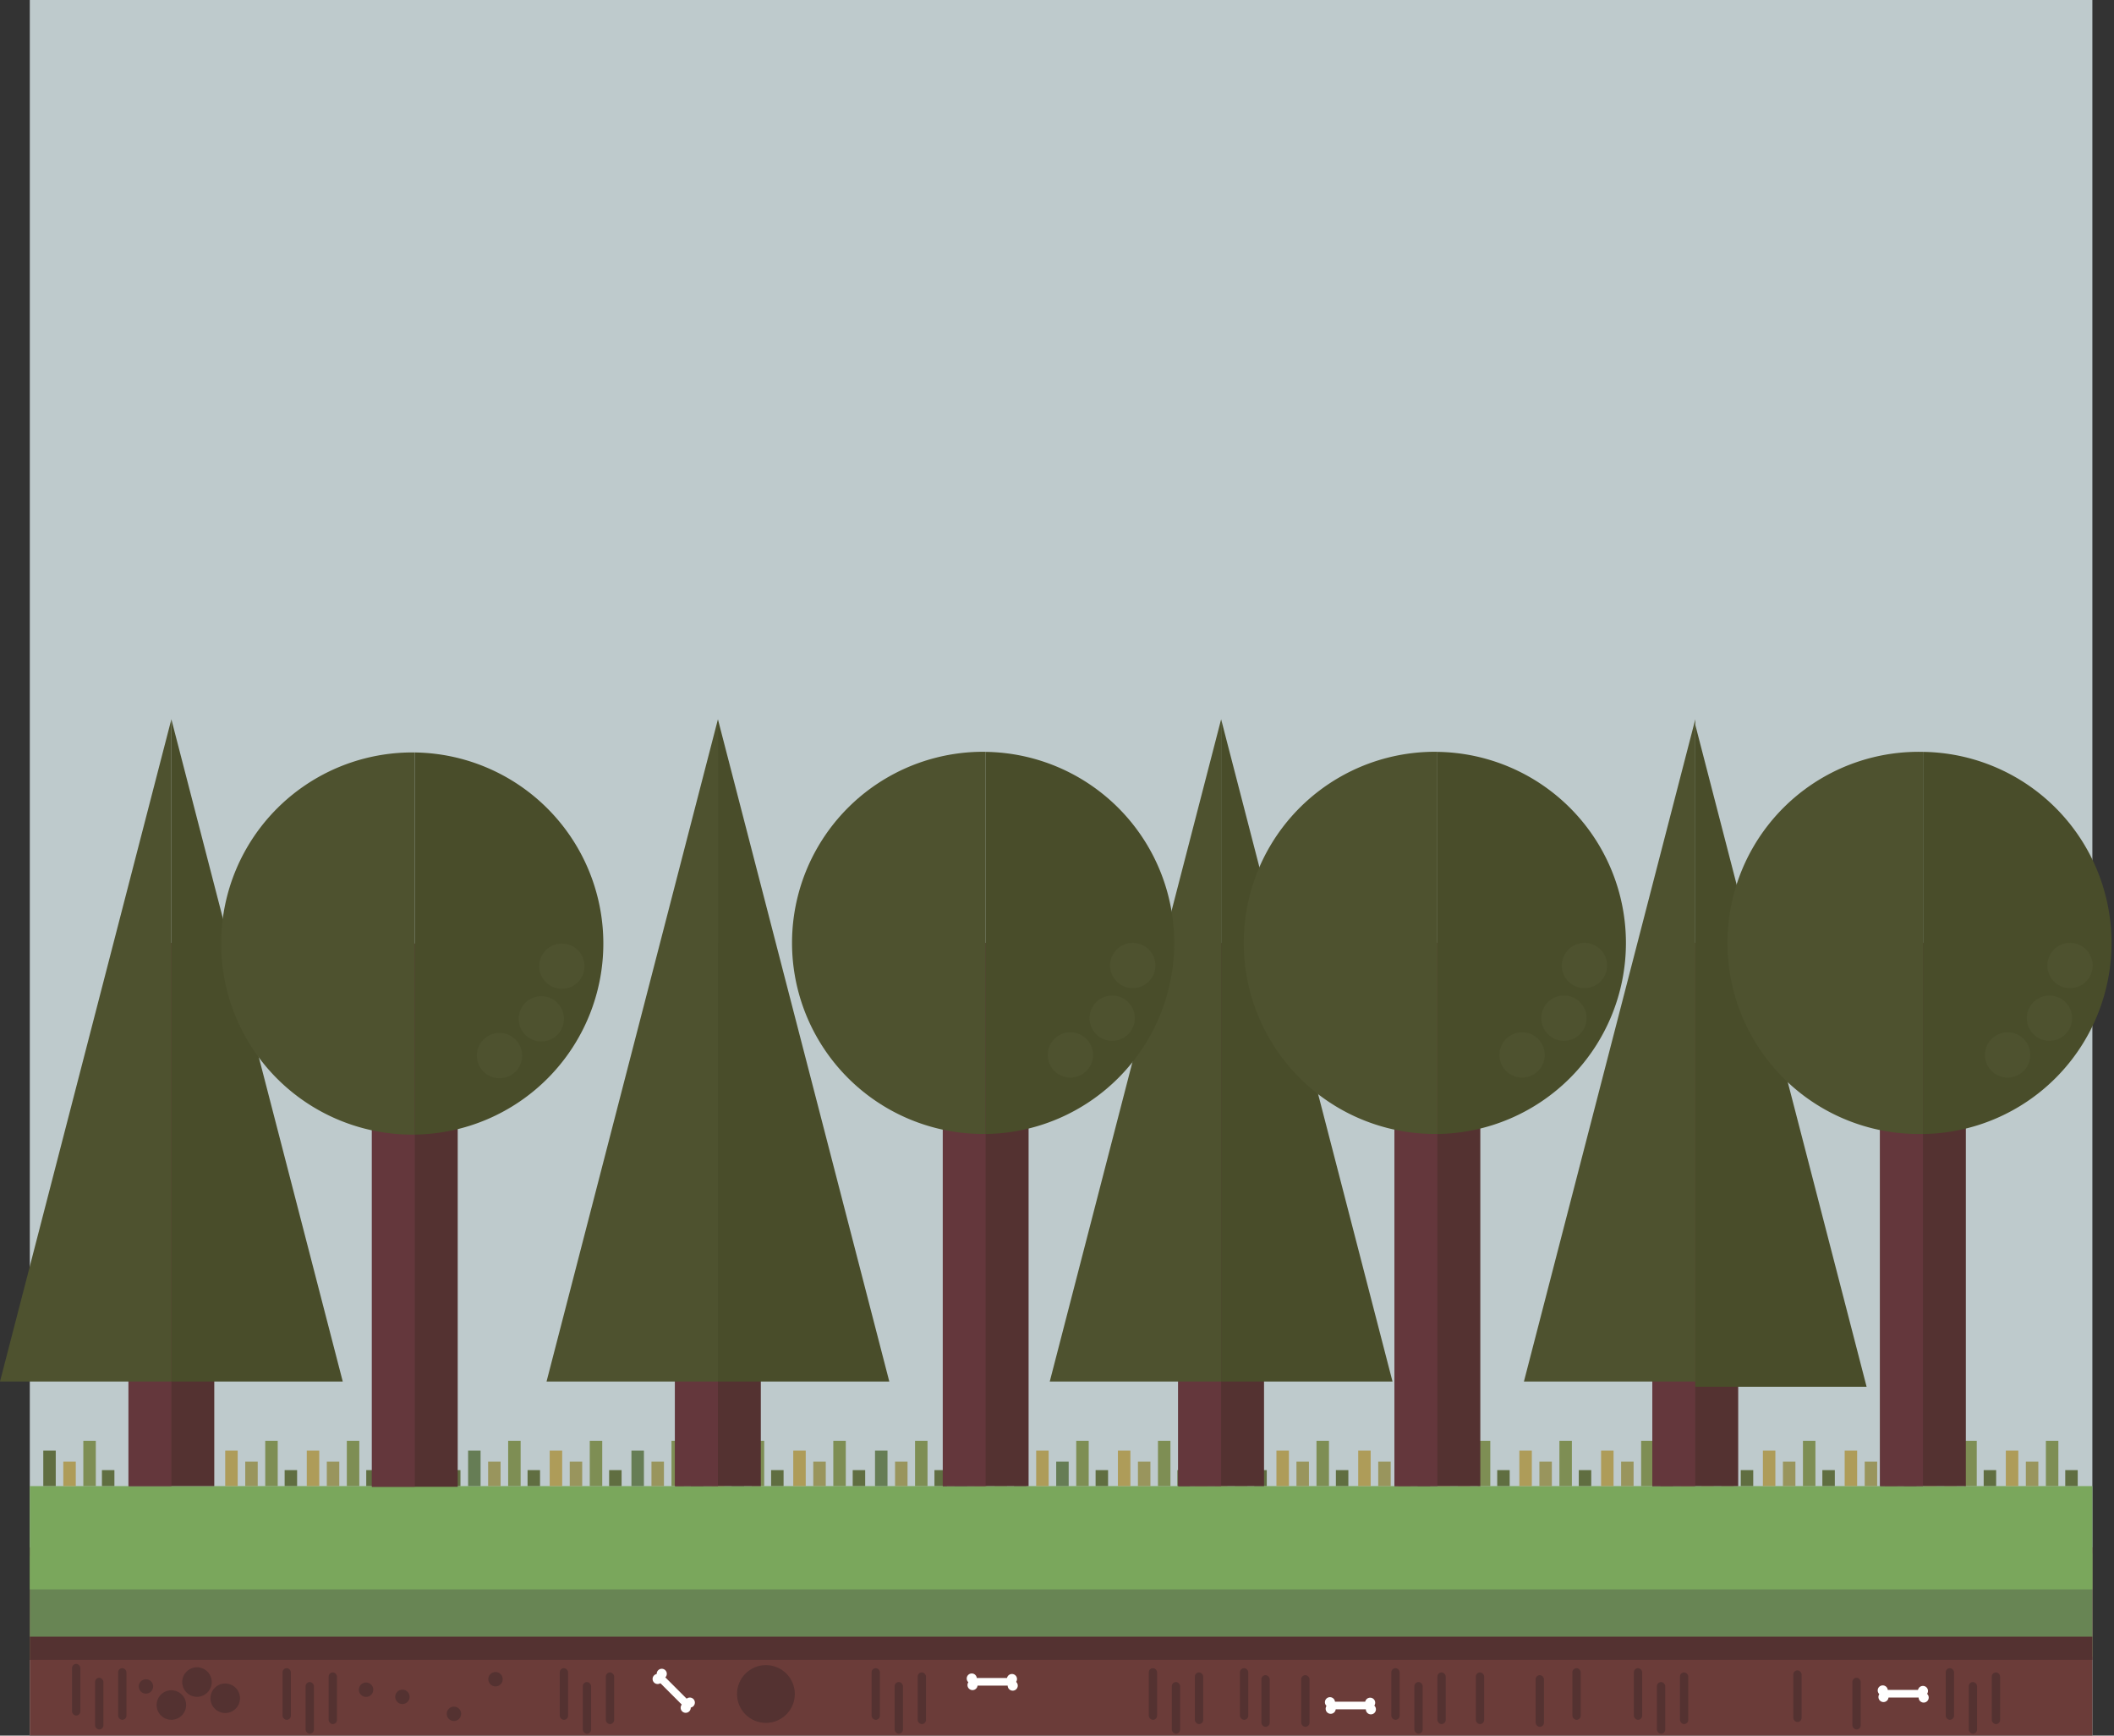 <svg xmlns="http://www.w3.org/2000/svg" viewBox="0 0 610.12 500.91">
  <rect x="0" y="0" width="610.12" height="500.91" fill="#333333" stroke="none"/>
  <defs>
    <style>
      .cls-1 {
        fill: #becacc;
      }

      .cls-2 {
        fill: #6b3c39;
      }

      .cls-3 {
        fill: #688554;
      }

      .cls-4 {
        fill: #7aa75c;
      }

      .cls-5 {
        fill: #543231;
      }

      .cls-6 {
        fill: #fff;
      }

      .cls-7 {
        fill: #606e41;
      }

      .cls-8 {
        fill: #ae9c59;
      }

      .cls-9 {
        fill: #7e8e54;
      }

      .cls-10 {
        fill: #99955d;
      }

      .cls-11 {
        fill: #667d55;
      }

      .cls-12 {
        fill: #64373c;
      }

      .cls-13 {
        fill: #494d2a;
      }

      .cls-14 {
        fill: #4e522f;
      }
    </style>
  </defs>
  <title>ground</title>
  <g id="Слой_2" data-name="Слой 2">
    <g id="ground">
      <rect class="cls-1" x="8.6" width="595.28" height="500.91"/>
      <g>
        <g>
          <g>
            <rect class="cls-2" x="8.6" y="446.59" width="595.28" height="54.32"/>
            <polygon class="cls-3" points="603.88 478.15 8.61 478.8 8.61 448.99 603.88 448.34 603.88 478.15"/>
            <rect class="cls-4" x="8.6" y="428.91" width="595.28" height="29.81"/>
            <rect class="cls-5" x="8.6" y="472.36" width="595.28" height="6.69"/>
          </g>
          <g>
            <g>
              <rect class="cls-5" x="20.79" y="480.22" width="2.4" height="14.91" rx="1.2"/>
              <rect class="cls-5" x="27.44" y="484.23" width="2.4" height="14.91" rx="1.2"/>
              <rect class="cls-5" x="34.09" y="481.45" width="2.4" height="14.91" rx="1.2"/>
              <rect class="cls-5" x="81.55" y="481.45" width="2.4" height="14.91" rx="1.2"/>
              <rect class="cls-5" x="88.2" y="485.46" width="2.4" height="14.91" rx="1.2"/>
              <rect class="cls-5" x="94.85" y="482.68" width="2.4" height="14.91" rx="1.2"/>
              <rect class="cls-5" x="161.55" y="481.45" width="2.4" height="14.91" rx="1.2"/>
              <rect class="cls-5" x="168.2" y="485.46" width="2.4" height="14.91" rx="1.2"/>
              <rect class="cls-5" x="174.85" y="482.68" width="2.4" height="14.91" rx="1.2"/>
              <rect class="cls-5" x="251.55" y="481.45" width="2.4" height="14.91" rx="1.2"/>
              <rect class="cls-5" x="258.2" y="485.46" width="2.4" height="14.91" rx="1.2"/>
              <rect class="cls-5" x="264.85" y="482.68" width="2.4" height="14.91" rx="1.2"/>
              <rect class="cls-5" x="331.55" y="481.45" width="2.4" height="14.91" rx="1.2"/>
              <rect class="cls-5" x="338.2" y="485.46" width="2.4" height="14.91" rx="1.2"/>
              <rect class="cls-5" x="344.85" y="482.68" width="2.4" height="14.91" rx="1.2"/>
              <rect class="cls-5" x="357.86" y="481.45" width="2.4" height="14.91" rx="1.2"/>
              <rect class="cls-5" x="364.05" y="483.47" width="2.4" height="14.91" rx="1.2"/>
              <rect class="cls-5" x="375.54" y="483.47" width="2.4" height="14.91" rx="1.2"/>
              <rect class="cls-5" x="425.94" y="482.68" width="2.4" height="14.91" rx="1.2"/>
              <rect class="cls-5" x="443.2" y="483.47" width="2.4" height="14.91" rx="1.2"/>
              <rect class="cls-5" x="453.81" y="481.45" width="2.4" height="14.91" rx="1.2"/>
              <rect class="cls-5" x="401.55" y="481.45" width="2.4" height="14.91" rx="1.2"/>
              <rect class="cls-5" x="408.2" y="485.46" width="2.4" height="14.91" rx="1.2"/>
              <rect class="cls-5" x="414.85" y="482.68" width="2.4" height="14.91" rx="1.2"/>
              <rect class="cls-5" x="471.55" y="481.45" width="2.4" height="14.91" rx="1.2"/>
              <rect class="cls-5" x="478.2" y="485.46" width="2.4" height="14.91" rx="1.2"/>
              <rect class="cls-5" x="484.85" y="482.68" width="2.4" height="14.91" rx="1.2"/>
              <rect class="cls-5" x="517.56" y="482.08" width="2.4" height="14.91" rx="1.2"/>
              <rect class="cls-5" x="534.62" y="484.23" width="2.4" height="14.91" rx="1.2"/>
              <rect class="cls-5" x="561.55" y="481.45" width="2.4" height="14.91" rx="1.2"/>
              <rect class="cls-5" x="568.2" y="485.46" width="2.4" height="14.91" rx="1.2"/>
              <rect class="cls-5" x="574.85" y="482.68" width="2.4" height="14.91" rx="1.2"/>
            </g>
            <g>
              <g>
                <circle class="cls-5" cx="42.12" cy="486.73" r="2.08"/>
                <circle class="cls-5" cx="105.65" cy="487.67" r="2.08"/>
                <circle class="cls-5" cx="116.14" cy="489.73" r="2.08"/>
                <circle class="cls-5" cx="131.01" cy="494.63" r="2.08"/>
                <circle class="cls-5" cx="143.01" cy="484.64" r="2.08"/>
                <circle class="cls-5" cx="221.05" cy="488.91" r="8.34"/>
                <circle class="cls-5" cx="49.46" cy="492.09" r="4.26"/>
                <circle class="cls-5" cx="56.85" cy="485.46" r="4.26"/>
                <circle class="cls-5" cx="65" cy="490.14" r="4.26"/>
              </g>
              <g>
                <g>
                  <rect class="cls-6" x="188.68" y="486.97" width="11.49" height="2.2" transform="translate(402.06 5.47) rotate(45)"/>
                  <circle class="cls-6" cx="190.99" cy="483.08" r="1.46"/>
                  <circle class="cls-6" cx="189.8" cy="484.57" r="1.46"/>
                  <circle class="cls-6" cx="199.09" cy="491.39" r="1.46"/>
                  <circle class="cls-6" cx="197.9" cy="492.88" r="1.46"/>
                </g>
                <g>
                  <rect class="cls-6" x="383.95" y="491.13" width="11.49" height="2.2" transform="translate(779.39 984.46) rotate(180)"/>
                  <circle class="cls-6" cx="395.65" cy="493.33" r="1.46"/>
                  <circle class="cls-6" cx="395.44" cy="491.43" r="1.46"/>
                  <circle class="cls-6" cx="384.05" cy="493.17" r="1.46"/>
                  <circle class="cls-6" cx="383.84" cy="491.28" r="1.46"/>
                </g>
                <g>
                  <rect class="cls-6" x="543.48" y="487.73" width="11.49" height="2.2" transform="translate(1098.46 977.66) rotate(180)"/>
                  <circle class="cls-6" cx="555.19" cy="489.93" r="1.46"/>
                  <circle class="cls-6" cx="554.98" cy="488.03" r="1.46"/>
                  <circle class="cls-6" cx="543.59" cy="489.78" r="1.46"/>
                  <circle class="cls-6" cx="543.38" cy="487.88" r="1.46"/>
                </g>
                <g>
                  <rect class="cls-6" x="280.57" y="484.29" width="11.49" height="2.2" transform="translate(572.63 970.78) rotate(180)"/>
                  <circle class="cls-6" cx="292.28" cy="486.49" r="1.46"/>
                  <circle class="cls-6" cx="292.06" cy="484.59" r="1.46"/>
                  <circle class="cls-6" cx="280.68" cy="486.33" r="1.46"/>
                  <circle class="cls-6" cx="280.46" cy="484.44" r="1.46"/>
                </g>
              </g>
            </g>
          </g>
        </g>
        <g>
          <g>
            <rect class="cls-7" x="12.49" y="418.67" width="3.6" height="10.23"/>
            <rect class="cls-7" x="29.42" y="424.29" width="3.6" height="4.61"/>
            <rect class="cls-8" x="18.27" y="421.85" width="3.6" height="7.06"/>
            <rect class="cls-9" x="24.05" y="415.83" width="3.6" height="13.07"/>
          </g>
          <g>
            <g>
              <rect class="cls-7" x="82.15" y="424.29" width="3.6" height="4.61"/>
              <rect class="cls-8" x="65" y="418.67" width="3.6" height="10.23"/>
              <rect class="cls-10" x="70.78" y="421.85" width="3.6" height="7.06"/>
              <rect class="cls-9" x="76.55" y="415.83" width="3.6" height="13.07"/>
              <rect class="cls-7" x="105.7" y="424.29" width="3.6" height="4.61"/>
              <rect class="cls-8" x="88.54" y="418.67" width="3.6" height="10.23"/>
              <rect class="cls-10" x="94.32" y="421.85" width="3.6" height="7.06"/>
              <rect class="cls-9" x="100.1" y="415.83" width="3.6" height="13.07"/>
              <rect class="cls-7" x="129.29" y="424.29" width="3.6" height="4.61"/>
              <rect class="cls-8" x="112.14" y="418.67" width="3.6" height="10.23"/>
              <rect class="cls-10" x="117.92" y="421.85" width="3.6" height="7.06"/>
              <rect class="cls-9" x="123.69" y="415.83" width="3.6" height="13.07"/>
              <rect class="cls-7" x="152.26" y="424.29" width="3.6" height="4.61"/>
              <rect class="cls-11" x="135.1" y="418.67" width="3.6" height="10.23"/>
              <rect class="cls-10" x="140.88" y="421.85" width="3.6" height="7.06"/>
              <rect class="cls-9" x="146.66" y="415.83" width="3.6" height="13.07"/>
              <rect class="cls-7" x="175.8" y="424.29" width="3.6" height="4.61"/>
              <rect class="cls-8" x="158.65" y="418.67" width="3.6" height="10.23"/>
              <rect class="cls-10" x="164.43" y="421.85" width="3.6" height="7.06"/>
              <rect class="cls-9" x="170.21" y="415.83" width="3.6" height="13.07"/>
              <rect class="cls-7" x="199.4" y="424.29" width="3.6" height="4.61"/>
              <rect class="cls-11" x="182.24" y="418.67" width="3.6" height="10.23"/>
              <rect class="cls-10" x="188.02" y="421.85" width="3.6" height="7.06"/>
              <rect class="cls-9" x="193.8" y="415.83" width="3.6" height="13.07"/>
              <rect class="cls-7" x="222.55" y="424.29" width="3.6" height="4.61"/>
              <rect class="cls-8" x="205.4" y="418.67" width="3.6" height="10.23"/>
              <rect class="cls-11" x="211.18" y="421.85" width="3.6" height="7.06"/>
              <rect class="cls-9" x="216.95" y="415.83" width="3.6" height="13.07"/>
              <rect class="cls-7" x="246.1" y="424.29" width="3.6" height="4.61"/>
              <rect class="cls-8" x="228.94" y="418.67" width="3.6" height="10.23"/>
              <rect class="cls-10" x="234.72" y="421.85" width="3.6" height="7.06"/>
              <rect class="cls-9" x="240.5" y="415.83" width="3.6" height="13.07"/>
              <rect class="cls-7" x="269.69" y="424.29" width="3.6" height="4.61"/>
              <rect class="cls-11" x="252.54" y="418.67" width="3.6" height="10.23"/>
              <rect class="cls-10" x="258.32" y="421.85" width="3.6" height="7.06"/>
              <rect class="cls-9" x="264.09" y="415.83" width="3.6" height="13.07"/>
              <rect class="cls-7" x="292.66" y="424.29" width="3.6" height="4.61"/>
              <rect class="cls-11" x="275.5" y="418.67" width="3.6" height="10.23"/>
              <rect class="cls-10" x="281.28" y="421.85" width="3.6" height="7.06"/>
              <rect class="cls-9" x="287.06" y="415.83" width="3.6" height="13.07"/>
              <rect class="cls-7" x="316.2" y="424.29" width="3.6" height="4.61"/>
              <rect class="cls-8" x="299.05" y="418.67" width="3.6" height="10.23"/>
              <rect class="cls-11" x="304.83" y="421.85" width="3.6" height="7.06"/>
              <rect class="cls-9" x="310.61" y="415.83" width="3.6" height="13.07"/>
              <rect class="cls-7" x="339.8" y="424.29" width="3.6" height="4.61"/>
              <rect class="cls-8" x="322.64" y="418.67" width="3.6" height="10.23"/>
              <rect class="cls-10" x="328.42" y="421.85" width="3.6" height="7.06"/>
              <rect class="cls-9" x="334.2" y="415.83" width="3.6" height="13.07"/>
            </g>
            <g>
              <rect class="cls-7" x="362" y="424.29" width="3.6" height="4.61"/>
              <rect class="cls-8" x="344.85" y="418.67" width="3.6" height="10.23"/>
              <rect class="cls-10" x="350.63" y="421.85" width="3.6" height="7.06"/>
              <rect class="cls-9" x="356.4" y="415.83" width="3.6" height="13.07"/>
              <rect class="cls-7" x="385.55" y="424.29" width="3.6" height="4.61"/>
              <rect class="cls-8" x="368.39" y="418.67" width="3.6" height="10.23"/>
              <rect class="cls-10" x="374.17" y="421.85" width="3.6" height="7.06"/>
              <rect class="cls-9" x="379.95" y="415.83" width="3.6" height="13.07"/>
              <rect class="cls-7" x="409.14" y="424.29" width="3.6" height="4.61"/>
              <rect class="cls-8" x="391.99" y="418.67" width="3.6" height="10.23"/>
              <rect class="cls-10" x="397.77" y="421.85" width="3.6" height="7.06"/>
              <rect class="cls-9" x="403.54" y="415.83" width="3.6" height="13.07"/>
              <rect class="cls-7" x="432.11" y="424.29" width="3.6" height="4.61"/>
              <rect class="cls-8" x="414.95" y="418.67" width="3.6" height="10.23"/>
              <rect class="cls-10" x="420.73" y="421.85" width="3.6" height="7.06"/>
              <rect class="cls-9" x="426.51" y="415.83" width="3.6" height="13.07"/>
              <rect class="cls-7" x="455.65" y="424.29" width="3.6" height="4.61"/>
              <rect class="cls-8" x="438.5" y="418.67" width="3.6" height="10.23"/>
              <rect class="cls-10" x="444.28" y="421.85" width="3.6" height="7.06"/>
              <rect class="cls-9" x="450.06" y="415.83" width="3.6" height="13.07"/>
              <rect class="cls-7" x="479.25" y="424.29" width="3.6" height="4.61"/>
              <rect class="cls-8" x="462.09" y="418.67" width="3.6" height="10.23"/>
              <rect class="cls-10" x="467.87" y="421.85" width="3.6" height="7.06"/>
              <rect class="cls-9" x="473.65" y="415.83" width="3.6" height="13.07"/>
              <rect class="cls-7" x="502.4" y="424.29" width="3.6" height="4.61"/>
              <rect class="cls-8" x="485.25" y="418.67" width="3.6" height="10.23"/>
              <rect class="cls-10" x="491.03" y="421.85" width="3.6" height="7.06"/>
              <rect class="cls-9" x="496.8" y="415.83" width="3.6" height="13.07"/>
              <rect class="cls-7" x="525.95" y="424.29" width="3.6" height="4.61"/>
              <rect class="cls-8" x="508.79" y="418.67" width="3.6" height="10.23"/>
              <rect class="cls-10" x="514.57" y="421.85" width="3.6" height="7.06"/>
              <rect class="cls-9" x="520.35" y="415.83" width="3.6" height="13.07"/>
              <rect class="cls-7" x="549.54" y="424.29" width="3.6" height="4.61"/>
              <rect class="cls-8" x="532.39" y="418.67" width="3.6" height="10.23"/>
              <rect class="cls-10" x="538.17" y="421.85" width="3.6" height="7.06"/>
              <rect class="cls-9" x="543.94" y="415.83" width="3.6" height="13.07"/>
              <rect class="cls-7" x="572.51" y="424.29" width="3.6" height="4.61"/>
              <rect class="cls-8" x="555.35" y="418.67" width="3.6" height="10.23"/>
              <rect class="cls-10" x="561.13" y="421.85" width="3.6" height="7.06"/>
              <rect class="cls-9" x="566.91" y="415.83" width="3.6" height="13.07"/>
              <rect class="cls-7" x="596.05" y="424.29" width="3.6" height="4.61"/>
              <rect class="cls-8" x="578.9" y="418.67" width="3.6" height="10.23"/>
              <rect class="cls-10" x="584.68" y="421.85" width="3.6" height="7.06"/>
              <rect class="cls-9" x="590.46" y="415.83" width="3.6" height="13.07"/>
            </g>
          </g>
        </g>
      </g>
      <g id="Деревья">
        <g>
          <g>
            <rect class="cls-5" x="37.08" y="272.13" width="24.76" height="156.78"/>
            <rect class="cls-12" x="37.08" y="272.13" width="12.38" height="156.78"/>
            <polyline class="cls-13" points="49.46 398.72 98.92 398.72 49.46 207.6"/>
            <polyline class="cls-14" points="49.46 207.6 0 398.72 49.46 398.72"/>
          </g>
          <g>
            <rect class="cls-5" x="194.82" y="272.13" width="24.76" height="156.78"/>
            <rect class="cls-12" x="194.82" y="272.13" width="12.38" height="156.78"/>
            <polyline class="cls-13" points="207.2 398.72 256.66 398.72 207.2 207.6"/>
            <polyline class="cls-14" points="207.2 207.6 157.74 398.72 207.2 398.72"/>
          </g>
          <g>
            <rect class="cls-5" x="340.05" y="272.13" width="24.76" height="156.78"/>
            <rect class="cls-12" x="340.05" y="272.13" width="12.38" height="156.78"/>
            <polyline class="cls-13" points="352.43 398.72 401.89 398.72 352.43 207.6"/>
            <polyline class="cls-14" points="352.43 207.6 302.97 398.72 352.43 398.72"/>
          </g>
          <g>
            <rect class="cls-5" x="476.9" y="272.13" width="24.76" height="156.78"/>
            <rect class="cls-12" x="476.9" y="272.13" width="12.38" height="156.78"/>
            <polyline class="cls-13" points="489.26 400.24 538.72 400.24 489.26 209.12"/>
            <polyline class="cls-14" points="489.28 207.6 439.82 398.72 489.28 398.72"/>
          </g>
          <g>
            <rect class="cls-5" x="272.1" y="272.13" width="24.76" height="156.78"/>
            <rect class="cls-12" x="272.1" y="272.13" width="12.38" height="156.78"/>
            <path class="cls-14" d="M284.48,327.27a55.15,55.15,0,1,1,0-110.29"/>
            <path class="cls-13" d="M284.48,217a55.15,55.15,0,0,1,0,110.29"/>
            <circle class="cls-14" cx="326.92" cy="278.66" r="6.54"/>
            <circle class="cls-14" cx="320.99" cy="293.86" r="6.54"/>
            <circle class="cls-14" cx="308.92" cy="304.47" r="6.54"/>
          </g>
          <g>
            <rect class="cls-5" x="402.47" y="272.13" width="24.76" height="156.78"/>
            <rect class="cls-12" x="402.47" y="272.13" width="12.38" height="156.78"/>
            <path class="cls-14" d="M414.85,327.27a55.15,55.15,0,1,1,0-110.29"/>
            <path class="cls-13" d="M414.85,217a55.15,55.15,0,0,1,0,110.29"/>
            <circle class="cls-14" cx="457.29" cy="278.66" r="6.54"/>
            <circle class="cls-14" cx="451.36" cy="293.86" r="6.54"/>
            <circle class="cls-14" cx="439.29" cy="304.47" r="6.54"/>
          </g>
          <g>
            <rect class="cls-5" x="542.6" y="272.13" width="24.76" height="156.78"/>
            <rect class="cls-12" x="542.6" y="272.13" width="12.38" height="156.78"/>
            <path class="cls-14" d="M555,327.27A55.15,55.15,0,1,1,555,217"/>
            <path class="cls-13" d="M555,217a55.15,55.15,0,0,1,0,110.29"/>
            <circle class="cls-14" cx="597.42" cy="278.66" r="6.54"/>
            <circle class="cls-14" cx="591.49" cy="293.86" r="6.54"/>
            <circle class="cls-14" cx="579.42" cy="304.47" r="6.54"/>
          </g>
          <g>
            <rect class="cls-5" x="107.34" y="272.32" width="24.76" height="156.78"/>
            <rect class="cls-12" x="107.34" y="272.32" width="12.38" height="156.78"/>
            <path class="cls-14" d="M119.72,327.46a55.15,55.15,0,1,1,0-110.29"/>
            <path class="cls-13" d="M119.72,217.17a55.15,55.15,0,0,1,0,110.29"/>
            <circle class="cls-14" cx="162.16" cy="278.85" r="6.54"/>
            <circle class="cls-14" cx="156.23" cy="294.05" r="6.54"/>
            <circle class="cls-14" cx="144.16" cy="304.66" r="6.54"/>
          </g>
        </g>
      </g>
    </g>
  </g>
</svg>
